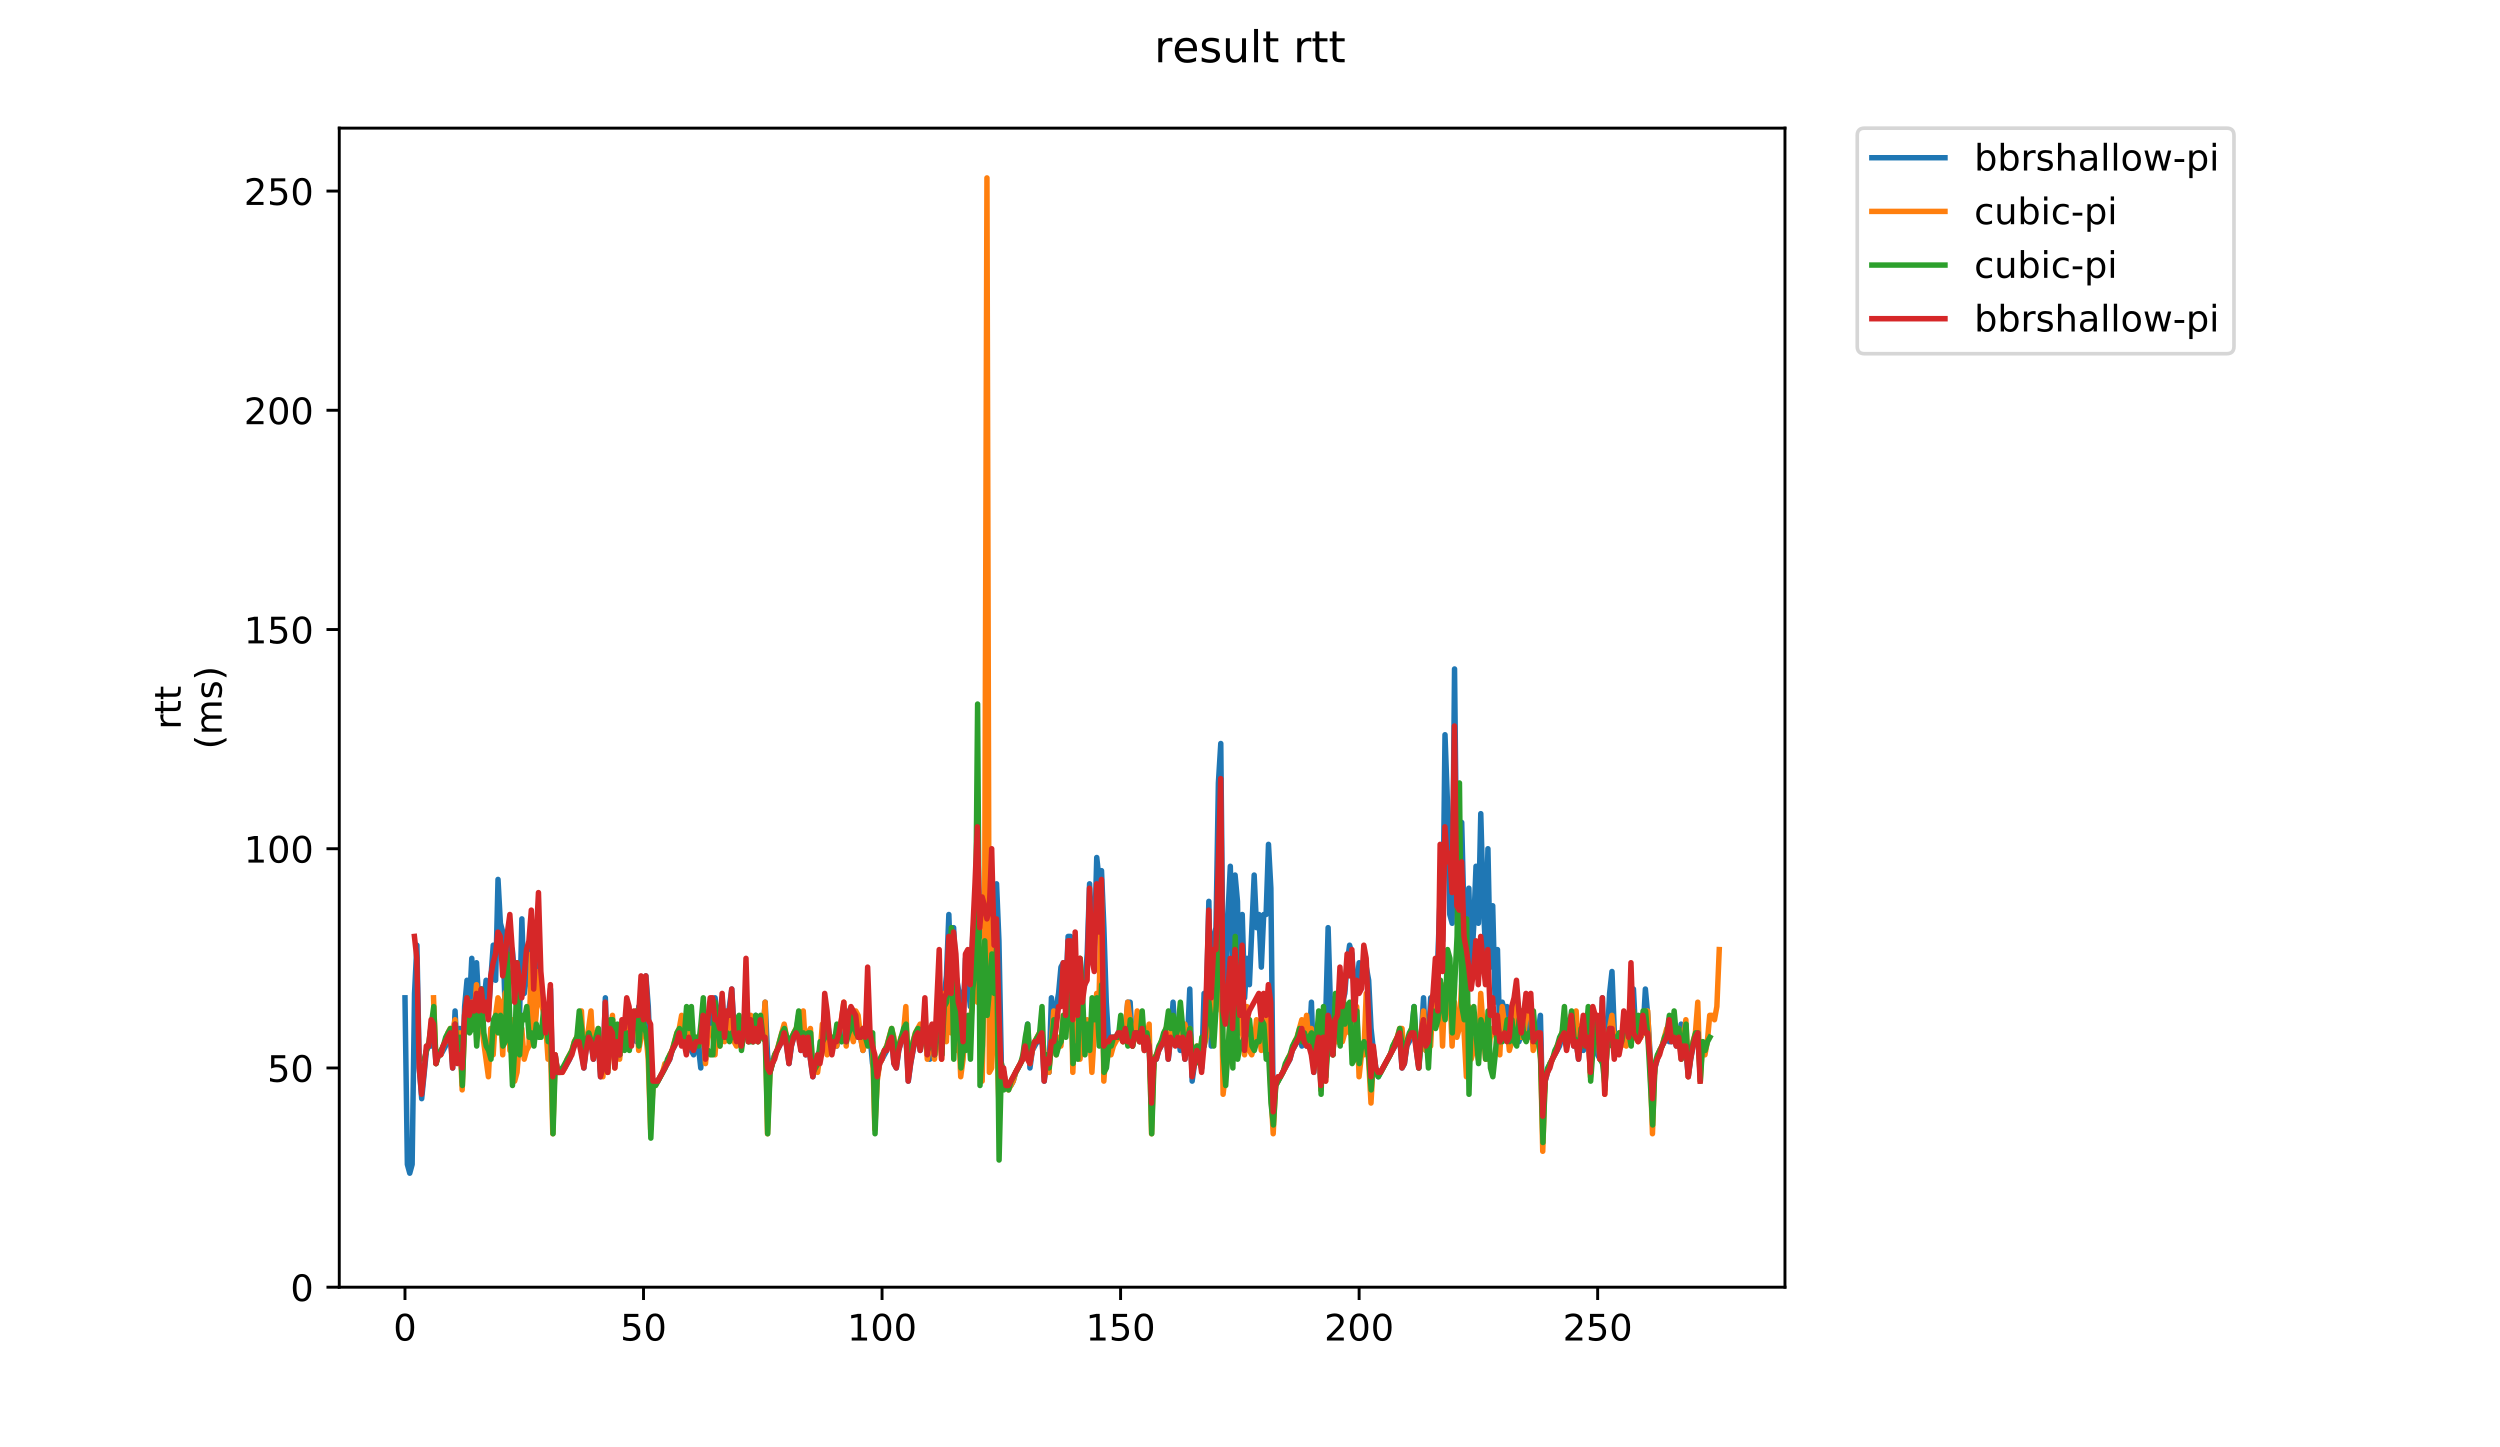<?xml version="1.0" encoding="utf-8" standalone="no"?>
<!DOCTYPE svg PUBLIC "-//W3C//DTD SVG 1.1//EN"
  "http://www.w3.org/Graphics/SVG/1.1/DTD/svg11.dtd">
<!-- Created with matplotlib (https://matplotlib.org/) -->
<svg height="396pt" version="1.1" viewBox="0 0 684 396" width="684pt" xmlns="http://www.w3.org/2000/svg" xmlns:xlink="http://www.w3.org/1999/xlink">
 <defs>
  <style type="text/css">
*{stroke-linecap:butt;stroke-linejoin:round;}
  </style>
 </defs>
 <g id="figure_1">
  <g id="patch_1">
   <path d="M 0 396 
L 684 396 
L 684 0 
L 0 0 
z
" style="fill:#ffffff;"/>
  </g>
  <g id="axes_1">
   <g id="patch_2">
    <path d="M 92.824 352.174 
L 488.365 352.174 
L 488.365 35.062 
L 92.824 35.062 
z
" style="fill:#ffffff;"/>
   </g>
   <g id="matplotlib.axis_1">
    <g id="xtick_1">
     <g id="line2d_1">
      <defs>
       <path d="M 0 0 
L 0 3.5 
" id="m27ff39ec02" style="stroke:#000000;stroke-width:0.8;"/>
      </defs>
      <g>
       <use style="stroke:#000000;stroke-width:0.8;" x="110.803" xlink:href="#m27ff39ec02" y="352.174"/>
      </g>
     </g>
     <g id="text_1">
      <!-- 0 -->
      <defs>
       <path d="M 31.781 66.406 
Q 24.172 66.406 20.328 58.906 
Q 16.5 51.422 16.5 36.375 
Q 16.5 21.391 20.328 13.891 
Q 24.172 6.391 31.781 6.391 
Q 39.453 6.391 43.281 13.891 
Q 47.125 21.391 47.125 36.375 
Q 47.125 51.422 43.281 58.906 
Q 39.453 66.406 31.781 66.406 
z
M 31.781 74.219 
Q 44.047 74.219 50.516 64.516 
Q 56.984 54.828 56.984 36.375 
Q 56.984 17.969 50.516 8.266 
Q 44.047 -1.422 31.781 -1.422 
Q 19.531 -1.422 13.062 8.266 
Q 6.594 17.969 6.594 36.375 
Q 6.594 54.828 13.062 64.516 
Q 19.531 74.219 31.781 74.219 
z
" id="DejaVuSans-48"/>
      </defs>
      <g transform="translate(107.622 366.773)scale(0.1 -0.1)">
       <use xlink:href="#DejaVuSans-48"/>
      </g>
     </g>
    </g>
    <g id="xtick_2">
     <g id="line2d_2">
      <g>
       <use style="stroke:#000000;stroke-width:0.8;" x="176.066" xlink:href="#m27ff39ec02" y="352.174"/>
      </g>
     </g>
     <g id="text_2">
      <!-- 50 -->
      <defs>
       <path d="M 10.797 72.906 
L 49.516 72.906 
L 49.516 64.594 
L 19.828 64.594 
L 19.828 46.734 
Q 21.969 47.469 24.109 47.828 
Q 26.266 48.188 28.422 48.188 
Q 40.625 48.188 47.75 41.5 
Q 54.891 34.812 54.891 23.391 
Q 54.891 11.625 47.562 5.094 
Q 40.234 -1.422 26.906 -1.422 
Q 22.312 -1.422 17.547 -0.641 
Q 12.797 0.141 7.719 1.703 
L 7.719 11.625 
Q 12.109 9.234 16.797 8.062 
Q 21.484 6.891 26.703 6.891 
Q 35.156 6.891 40.078 11.328 
Q 45.016 15.766 45.016 23.391 
Q 45.016 31 40.078 35.438 
Q 35.156 39.891 26.703 39.891 
Q 22.75 39.891 18.812 39.016 
Q 14.891 38.141 10.797 36.281 
z
" id="DejaVuSans-53"/>
      </defs>
      <g transform="translate(169.704 366.773)scale(0.1 -0.1)">
       <use xlink:href="#DejaVuSans-53"/>
       <use x="63.623" xlink:href="#DejaVuSans-48"/>
      </g>
     </g>
    </g>
    <g id="xtick_3">
     <g id="line2d_3">
      <g>
       <use style="stroke:#000000;stroke-width:0.8;" x="241.33" xlink:href="#m27ff39ec02" y="352.174"/>
      </g>
     </g>
     <g id="text_3">
      <!-- 100 -->
      <defs>
       <path d="M 12.406 8.297 
L 28.516 8.297 
L 28.516 63.922 
L 10.984 60.406 
L 10.984 69.391 
L 28.422 72.906 
L 38.281 72.906 
L 38.281 8.297 
L 54.391 8.297 
L 54.391 0 
L 12.406 0 
z
" id="DejaVuSans-49"/>
      </defs>
      <g transform="translate(231.786 366.773)scale(0.1 -0.1)">
       <use xlink:href="#DejaVuSans-49"/>
       <use x="63.623" xlink:href="#DejaVuSans-48"/>
       <use x="127.246" xlink:href="#DejaVuSans-48"/>
      </g>
     </g>
    </g>
    <g id="xtick_4">
     <g id="line2d_4">
      <g>
       <use style="stroke:#000000;stroke-width:0.8;" x="306.593" xlink:href="#m27ff39ec02" y="352.174"/>
      </g>
     </g>
     <g id="text_4">
      <!-- 150 -->
      <g transform="translate(297.05 366.773)scale(0.1 -0.1)">
       <use xlink:href="#DejaVuSans-49"/>
       <use x="63.623" xlink:href="#DejaVuSans-53"/>
       <use x="127.246" xlink:href="#DejaVuSans-48"/>
      </g>
     </g>
    </g>
    <g id="xtick_5">
     <g id="line2d_5">
      <g>
       <use style="stroke:#000000;stroke-width:0.8;" x="371.857" xlink:href="#m27ff39ec02" y="352.174"/>
      </g>
     </g>
     <g id="text_5">
      <!-- 200 -->
      <defs>
       <path d="M 19.188 8.297 
L 53.609 8.297 
L 53.609 0 
L 7.328 0 
L 7.328 8.297 
Q 12.938 14.109 22.625 23.891 
Q 32.328 33.688 34.812 36.531 
Q 39.547 41.844 41.422 45.531 
Q 43.312 49.219 43.312 52.781 
Q 43.312 58.594 39.234 62.25 
Q 35.156 65.922 28.609 65.922 
Q 23.969 65.922 18.812 64.312 
Q 13.672 62.703 7.812 59.422 
L 7.812 69.391 
Q 13.766 71.781 18.938 73 
Q 24.125 74.219 28.422 74.219 
Q 39.75 74.219 46.484 68.547 
Q 53.219 62.891 53.219 53.422 
Q 53.219 48.922 51.531 44.891 
Q 49.859 40.875 45.406 35.406 
Q 44.188 33.984 37.641 27.219 
Q 31.109 20.453 19.188 8.297 
z
" id="DejaVuSans-50"/>
      </defs>
      <g transform="translate(362.313 366.773)scale(0.1 -0.1)">
       <use xlink:href="#DejaVuSans-50"/>
       <use x="63.623" xlink:href="#DejaVuSans-48"/>
       <use x="127.246" xlink:href="#DejaVuSans-48"/>
      </g>
     </g>
    </g>
    <g id="xtick_6">
     <g id="line2d_6">
      <g>
       <use style="stroke:#000000;stroke-width:0.8;" x="437.12" xlink:href="#m27ff39ec02" y="352.174"/>
      </g>
     </g>
     <g id="text_6">
      <!-- 250 -->
      <g transform="translate(427.576 366.773)scale(0.1 -0.1)">
       <use xlink:href="#DejaVuSans-50"/>
       <use x="63.623" xlink:href="#DejaVuSans-53"/>
       <use x="127.246" xlink:href="#DejaVuSans-48"/>
      </g>
     </g>
    </g>
   </g>
   <g id="matplotlib.axis_2">
    <g id="ytick_1">
     <g id="line2d_7">
      <defs>
       <path d="M 0 0 
L -3.5 0 
" id="m6773a56d7c" style="stroke:#000000;stroke-width:0.8;"/>
      </defs>
      <g>
       <use style="stroke:#000000;stroke-width:0.8;" x="92.824" xlink:href="#m6773a56d7c" y="352.174"/>
      </g>
     </g>
     <g id="text_7">
      <!-- 0 -->
      <g transform="translate(79.461 355.973)scale(0.1 -0.1)">
       <use xlink:href="#DejaVuSans-48"/>
      </g>
     </g>
    </g>
    <g id="ytick_2">
     <g id="line2d_8">
      <g>
       <use style="stroke:#000000;stroke-width:0.8;" x="92.824" xlink:href="#m6773a56d7c" y="292.195"/>
      </g>
     </g>
     <g id="text_8">
      <!-- 50 -->
      <g transform="translate(73.099 295.994)scale(0.1 -0.1)">
       <use xlink:href="#DejaVuSans-53"/>
       <use x="63.623" xlink:href="#DejaVuSans-48"/>
      </g>
     </g>
    </g>
    <g id="ytick_3">
     <g id="line2d_9">
      <g>
       <use style="stroke:#000000;stroke-width:0.8;" x="92.824" xlink:href="#m6773a56d7c" y="232.215"/>
      </g>
     </g>
     <g id="text_9">
      <!-- 100 -->
      <g transform="translate(66.736 236.014)scale(0.1 -0.1)">
       <use xlink:href="#DejaVuSans-49"/>
       <use x="63.623" xlink:href="#DejaVuSans-48"/>
       <use x="127.246" xlink:href="#DejaVuSans-48"/>
      </g>
     </g>
    </g>
    <g id="ytick_4">
     <g id="line2d_10">
      <g>
       <use style="stroke:#000000;stroke-width:0.8;" x="92.824" xlink:href="#m6773a56d7c" y="172.236"/>
      </g>
     </g>
     <g id="text_10">
      <!-- 150 -->
      <g transform="translate(66.736 176.035)scale(0.1 -0.1)">
       <use xlink:href="#DejaVuSans-49"/>
       <use x="63.623" xlink:href="#DejaVuSans-53"/>
       <use x="127.246" xlink:href="#DejaVuSans-48"/>
      </g>
     </g>
    </g>
    <g id="ytick_5">
     <g id="line2d_11">
      <g>
       <use style="stroke:#000000;stroke-width:0.8;" x="92.824" xlink:href="#m6773a56d7c" y="112.256"/>
      </g>
     </g>
     <g id="text_11">
      <!-- 200 -->
      <g transform="translate(66.736 116.055)scale(0.1 -0.1)">
       <use xlink:href="#DejaVuSans-50"/>
       <use x="63.623" xlink:href="#DejaVuSans-48"/>
       <use x="127.246" xlink:href="#DejaVuSans-48"/>
      </g>
     </g>
    </g>
    <g id="ytick_6">
     <g id="line2d_12">
      <g>
       <use style="stroke:#000000;stroke-width:0.8;" x="92.824" xlink:href="#m6773a56d7c" y="52.277"/>
      </g>
     </g>
     <g id="text_12">
      <!-- 250 -->
      <g transform="translate(66.736 56.076)scale(0.1 -0.1)">
       <use xlink:href="#DejaVuSans-50"/>
       <use x="63.623" xlink:href="#DejaVuSans-53"/>
       <use x="127.246" xlink:href="#DejaVuSans-48"/>
      </g>
     </g>
    </g>
    <g id="text_13">
     <!-- rtt -->
     <defs>
      <path d="M 41.109 46.297 
Q 39.594 47.172 37.812 47.578 
Q 36.031 48 33.891 48 
Q 26.266 48 22.188 43.047 
Q 18.109 38.094 18.109 28.812 
L 18.109 0 
L 9.078 0 
L 9.078 54.688 
L 18.109 54.688 
L 18.109 46.188 
Q 20.953 51.172 25.484 53.578 
Q 30.031 56 36.531 56 
Q 37.453 56 38.578 55.875 
Q 39.703 55.766 41.062 55.516 
z
" id="DejaVuSans-114"/>
      <path d="M 18.312 70.219 
L 18.312 54.688 
L 36.812 54.688 
L 36.812 47.703 
L 18.312 47.703 
L 18.312 18.016 
Q 18.312 11.328 20.141 9.422 
Q 21.969 7.516 27.594 7.516 
L 36.812 7.516 
L 36.812 0 
L 27.594 0 
Q 17.188 0 13.234 3.875 
Q 9.281 7.766 9.281 18.016 
L 9.281 47.703 
L 2.688 47.703 
L 2.688 54.688 
L 9.281 54.688 
L 9.281 70.219 
z
" id="DejaVuSans-116"/>
     </defs>
     <g transform="translate(49.459 199.594)rotate(-90)scale(0.1 -0.1)">
      <use xlink:href="#DejaVuSans-114"/>
      <use x="41.113" xlink:href="#DejaVuSans-116"/>
      <use x="80.322" xlink:href="#DejaVuSans-116"/>
     </g>
     <!-- (ms) -->
     <defs>
      <path d="M 31 75.875 
Q 24.469 64.656 21.281 53.656 
Q 18.109 42.672 18.109 31.391 
Q 18.109 20.125 21.312 9.062 
Q 24.516 -2 31 -13.188 
L 23.188 -13.188 
Q 15.875 -1.703 12.234 9.375 
Q 8.594 20.453 8.594 31.391 
Q 8.594 42.281 12.203 53.312 
Q 15.828 64.359 23.188 75.875 
z
" id="DejaVuSans-40"/>
      <path d="M 52 44.188 
Q 55.375 50.25 60.062 53.125 
Q 64.75 56 71.094 56 
Q 79.641 56 84.281 50.016 
Q 88.922 44.047 88.922 33.016 
L 88.922 0 
L 79.891 0 
L 79.891 32.719 
Q 79.891 40.578 77.094 44.375 
Q 74.312 48.188 68.609 48.188 
Q 61.625 48.188 57.562 43.547 
Q 53.516 38.922 53.516 30.906 
L 53.516 0 
L 44.484 0 
L 44.484 32.719 
Q 44.484 40.625 41.703 44.406 
Q 38.922 48.188 33.109 48.188 
Q 26.219 48.188 22.156 43.531 
Q 18.109 38.875 18.109 30.906 
L 18.109 0 
L 9.078 0 
L 9.078 54.688 
L 18.109 54.688 
L 18.109 46.188 
Q 21.188 51.219 25.484 53.609 
Q 29.781 56 35.688 56 
Q 41.656 56 45.828 52.969 
Q 50 49.953 52 44.188 
z
" id="DejaVuSans-109"/>
      <path d="M 44.281 53.078 
L 44.281 44.578 
Q 40.484 46.531 36.375 47.5 
Q 32.281 48.484 27.875 48.484 
Q 21.188 48.484 17.844 46.438 
Q 14.5 44.391 14.5 40.281 
Q 14.5 37.156 16.891 35.375 
Q 19.281 33.594 26.516 31.984 
L 29.594 31.297 
Q 39.156 29.25 43.188 25.516 
Q 47.219 21.781 47.219 15.094 
Q 47.219 7.469 41.188 3.016 
Q 35.156 -1.422 24.609 -1.422 
Q 20.219 -1.422 15.453 -0.562 
Q 10.688 0.297 5.422 2 
L 5.422 11.281 
Q 10.406 8.688 15.234 7.391 
Q 20.062 6.109 24.812 6.109 
Q 31.156 6.109 34.562 8.281 
Q 37.984 10.453 37.984 14.406 
Q 37.984 18.062 35.516 20.016 
Q 33.062 21.969 24.703 23.781 
L 21.578 24.516 
Q 13.234 26.266 9.516 29.906 
Q 5.812 33.547 5.812 39.891 
Q 5.812 47.609 11.281 51.797 
Q 16.75 56 26.812 56 
Q 31.781 56 36.172 55.266 
Q 40.578 54.547 44.281 53.078 
z
" id="DejaVuSans-115"/>
      <path d="M 8.016 75.875 
L 15.828 75.875 
Q 23.141 64.359 26.781 53.312 
Q 30.422 42.281 30.422 31.391 
Q 30.422 20.453 26.781 9.375 
Q 23.141 -1.703 15.828 -13.188 
L 8.016 -13.188 
Q 14.5 -2 17.703 9.062 
Q 20.906 20.125 20.906 31.391 
Q 20.906 42.672 17.703 53.656 
Q 14.5 64.656 8.016 75.875 
z
" id="DejaVuSans-41"/>
     </defs>
     <g transform="translate(60.657 204.995)rotate(-90)scale(0.1 -0.1)">
      <use xlink:href="#DejaVuSans-40"/>
      <use x="39.014" xlink:href="#DejaVuSans-109"/>
      <use x="136.426" xlink:href="#DejaVuSans-115"/>
      <use x="188.525" xlink:href="#DejaVuSans-41"/>
     </g>
    </g>
   </g>
   <g id="line2d_13">
    <path clip-path="url(#peef967a2c9)" d="M 110.803 273.001 
L 111.456 318.586 
L 112.108 320.985 
L 112.761 318.586 
L 113.414 271.802 
L 114.066 258.606 
L 114.719 292.195 
L 115.371 300.592 
L 116.677 287.396 
L 117.329 286.197 
L 117.982 286.197 
L 118.635 281.398 
L 119.287 290.995 
L 119.94 288.596 
L 120.593 288.596 
L 121.898 286.197 
L 122.55 283.798 
L 123.203 282.598 
L 123.856 292.195 
L 124.508 276.6 
L 125.161 289.795 
L 125.814 281.398 
L 126.466 295.793 
L 127.119 275.4 
L 127.772 268.203 
L 128.424 275.4 
L 129.077 262.205 
L 129.729 276.6 
L 130.382 263.404 
L 131.035 275.4 
L 131.687 270.602 
L 132.34 275.4 
L 132.993 268.203 
L 133.645 276.6 
L 134.951 258.606 
L 135.603 268.203 
L 136.256 240.612 
L 136.908 252.608 
L 137.561 255.007 
L 138.214 276.6 
L 138.866 262.205 
L 139.519 258.606 
L 140.172 259.806 
L 140.824 267.003 
L 141.477 269.402 
L 142.129 278.999 
L 142.782 251.409 
L 143.435 271.802 
L 144.087 267.003 
L 144.74 263.404 
L 145.393 253.808 
L 146.045 268.203 
L 146.698 261.005 
L 147.351 261.005 
L 148.003 269.402 
L 148.656 275.4 
L 149.308 276.6 
L 149.961 282.598 
L 150.614 270.602 
L 151.266 301.791 
L 151.919 288.596 
L 152.572 293.394 
L 153.224 293.394 
L 153.877 292.195 
L 154.53 292.195 
L 155.835 289.795 
L 156.487 287.396 
L 158.445 283.798 
L 159.098 287.396 
L 159.751 292.195 
L 160.403 286.197 
L 161.056 282.598 
L 161.709 284.997 
L 162.361 289.795 
L 163.014 284.997 
L 163.666 283.798 
L 164.319 294.594 
L 164.972 292.195 
L 165.624 273.001 
L 166.277 293.394 
L 166.93 281.398 
L 167.582 281.398 
L 168.235 290.995 
L 168.887 284.997 
L 169.54 288.596 
L 170.193 283.798 
L 170.845 282.598 
L 171.498 286.197 
L 172.151 281.398 
L 173.456 281.398 
L 174.109 284.997 
L 174.761 275.4 
L 175.414 278.999 
L 176.066 280.199 
L 176.719 267.003 
L 177.372 275.4 
L 178.024 292.195 
L 178.677 295.793 
L 179.982 295.793 
L 183.245 289.795 
L 183.898 287.396 
L 184.551 286.197 
L 185.203 283.798 
L 186.509 281.398 
L 187.161 284.997 
L 187.814 283.798 
L 188.467 283.798 
L 189.119 287.396 
L 189.772 288.596 
L 190.424 284.997 
L 191.077 286.197 
L 191.73 292.195 
L 192.382 281.398 
L 193.035 289.795 
L 193.688 280.199 
L 194.34 281.398 
L 194.993 275.4 
L 195.645 273.001 
L 196.298 277.8 
L 196.951 281.398 
L 197.603 273.001 
L 198.256 283.798 
L 198.909 281.398 
L 199.561 275.4 
L 200.214 270.602 
L 200.867 282.598 
L 201.519 284.997 
L 202.172 282.598 
L 202.824 286.197 
L 203.477 282.598 
L 204.13 274.201 
L 204.782 284.997 
L 205.435 278.999 
L 206.088 284.997 
L 206.74 277.8 
L 207.393 284.997 
L 208.046 283.798 
L 208.698 283.798 
L 209.351 274.201 
L 210.003 288.596 
L 210.656 293.394 
L 211.961 288.596 
L 213.267 286.197 
L 213.919 283.798 
L 214.572 282.598 
L 215.225 286.197 
L 215.877 290.995 
L 216.53 286.197 
L 217.182 283.798 
L 217.835 282.598 
L 218.488 277.8 
L 219.14 287.396 
L 219.793 283.798 
L 220.446 288.596 
L 221.098 284.997 
L 222.403 294.594 
L 223.056 290.995 
L 223.709 288.596 
L 225.014 286.197 
L 225.667 277.8 
L 226.319 278.999 
L 226.972 283.798 
L 227.625 284.997 
L 228.277 284.997 
L 228.93 286.197 
L 229.582 282.598 
L 230.235 284.997 
L 230.888 276.6 
L 231.54 284.997 
L 232.193 276.6 
L 232.846 276.6 
L 233.498 283.798 
L 234.151 277.8 
L 234.804 283.798 
L 235.456 283.798 
L 236.109 287.396 
L 236.761 283.798 
L 237.414 284.997 
L 238.067 283.798 
L 238.719 290.995 
L 239.372 293.394 
L 240.025 294.594 
L 240.677 290.995 
L 242.635 287.396 
L 243.288 284.997 
L 243.94 283.798 
L 244.593 290.995 
L 245.246 292.195 
L 245.898 287.396 
L 246.551 284.997 
L 247.856 282.598 
L 248.509 295.793 
L 249.161 290.995 
L 250.467 283.798 
L 251.119 282.598 
L 251.772 287.396 
L 252.425 283.798 
L 253.077 281.398 
L 253.73 288.596 
L 254.383 289.795 
L 255.035 281.398 
L 255.688 288.596 
L 256.993 274.201 
L 257.646 288.596 
L 258.298 273.001 
L 258.951 267.003 
L 259.604 250.209 
L 260.256 269.402 
L 260.909 253.808 
L 261.562 267.003 
L 262.214 270.602 
L 262.867 273.001 
L 263.519 278.999 
L 264.172 262.205 
L 265.477 275.4 
L 266.13 256.207 
L 266.783 249.009 
L 267.435 235.814 
L 268.088 256.207 
L 268.741 255.007 
L 269.393 255.007 
L 270.046 250.209 
L 270.698 253.808 
L 271.351 239.413 
L 272.004 251.409 
L 272.656 241.812 
L 273.309 257.407 
L 273.962 290.995 
L 274.614 293.394 
L 275.267 296.993 
L 276.572 296.993 
L 277.225 295.793 
L 277.877 293.394 
L 279.835 289.795 
L 280.488 286.197 
L 281.141 280.199 
L 281.793 292.195 
L 282.446 287.396 
L 283.751 284.997 
L 284.404 284.997 
L 285.056 282.598 
L 285.709 295.793 
L 286.362 289.795 
L 287.014 293.394 
L 287.667 273.001 
L 288.32 284.997 
L 288.972 275.4 
L 289.625 271.802 
L 290.277 264.604 
L 290.93 263.404 
L 291.583 271.802 
L 292.235 256.207 
L 292.888 256.207 
L 293.541 282.598 
L 294.193 265.804 
L 294.846 278.999 
L 295.499 265.804 
L 296.151 267.003 
L 296.804 269.402 
L 297.456 261.005 
L 298.109 241.812 
L 298.762 256.207 
L 299.414 258.606 
L 300.067 234.614 
L 300.72 240.612 
L 301.372 238.213 
L 302.025 253.808 
L 302.677 274.201 
L 303.33 284.997 
L 303.983 283.798 
L 305.288 283.798 
L 305.941 282.598 
L 306.593 282.598 
L 307.246 283.798 
L 307.899 281.398 
L 308.551 274.201 
L 309.204 274.201 
L 309.856 286.197 
L 310.509 282.598 
L 311.162 282.598 
L 311.814 284.997 
L 312.467 281.398 
L 313.12 287.396 
L 313.772 282.598 
L 314.425 286.197 
L 315.078 300.592 
L 315.73 289.795 
L 316.383 289.795 
L 317.035 287.396 
L 317.688 286.197 
L 318.341 283.798 
L 318.993 282.598 
L 319.646 289.795 
L 320.299 283.798 
L 320.951 274.201 
L 321.604 284.997 
L 322.256 282.598 
L 322.909 287.396 
L 323.562 283.798 
L 324.214 289.795 
L 324.867 284.997 
L 325.52 270.602 
L 326.172 295.793 
L 326.825 290.995 
L 327.478 287.396 
L 328.13 288.596 
L 328.783 292.195 
L 329.435 271.802 
L 330.088 273.001 
L 330.741 246.61 
L 331.393 286.197 
L 332.046 256.207 
L 332.699 253.808 
L 333.351 214.221 
L 334.004 203.425 
L 334.657 269.402 
L 335.309 275.4 
L 335.962 250.209 
L 336.614 237.014 
L 337.267 262.205 
L 337.92 239.413 
L 338.572 246.61 
L 339.225 282.598 
L 339.878 250.209 
L 340.53 273.001 
L 341.183 262.205 
L 341.836 269.402 
L 343.141 239.413 
L 343.793 253.808 
L 344.446 250.209 
L 345.099 264.604 
L 345.751 250.209 
L 346.404 250.209 
L 347.057 231.016 
L 347.709 243.011 
L 348.362 304.191 
L 349.014 296.993 
L 352.93 289.795 
L 353.583 287.396 
L 354.888 284.997 
L 355.541 282.598 
L 356.193 286.197 
L 356.846 283.798 
L 357.499 286.197 
L 358.151 286.197 
L 358.804 274.201 
L 359.457 293.394 
L 360.109 286.197 
L 360.762 282.598 
L 361.415 298.193 
L 362.067 284.997 
L 362.72 277.8 
L 363.372 253.808 
L 364.025 275.4 
L 364.678 288.596 
L 365.33 273.001 
L 365.983 284.997 
L 366.636 271.802 
L 367.288 274.201 
L 367.941 271.802 
L 368.594 263.404 
L 369.246 258.606 
L 369.899 261.005 
L 370.551 271.802 
L 371.204 269.402 
L 371.857 263.404 
L 372.509 267.003 
L 373.815 264.604 
L 374.467 268.203 
L 375.12 281.398 
L 375.772 287.396 
L 376.425 292.195 
L 377.078 294.594 
L 382.951 283.798 
L 383.604 292.195 
L 384.257 290.995 
L 384.909 286.197 
L 386.215 283.798 
L 386.867 275.4 
L 387.52 287.396 
L 388.173 292.195 
L 388.825 283.798 
L 389.478 273.001 
L 390.13 287.396 
L 390.783 284.997 
L 391.436 273.001 
L 392.088 275.4 
L 393.394 262.205 
L 394.046 244.211 
L 394.699 257.407 
L 395.352 201.026 
L 396.004 219.02 
L 396.657 250.209 
L 397.309 252.608 
L 397.962 183.032 
L 398.615 244.211 
L 399.267 257.407 
L 399.92 225.018 
L 400.573 251.409 
L 401.225 257.407 
L 401.878 243.011 
L 402.53 265.804 
L 403.183 253.808 
L 403.836 237.014 
L 404.488 252.608 
L 405.141 222.618 
L 405.794 246.61 
L 406.446 259.806 
L 407.099 232.215 
L 407.752 264.604 
L 408.404 247.81 
L 409.057 274.201 
L 409.709 259.806 
L 410.362 284.997 
L 411.015 274.201 
L 411.667 276.6 
L 412.32 275.4 
L 412.973 283.798 
L 413.625 283.798 
L 414.278 276.6 
L 414.931 274.201 
L 415.583 284.997 
L 416.236 282.598 
L 417.541 273.001 
L 418.194 282.598 
L 418.846 282.598 
L 419.499 284.997 
L 420.152 282.598 
L 420.804 282.598 
L 421.457 277.8 
L 422.11 305.39 
L 422.762 295.793 
L 424.067 290.995 
L 426.678 286.197 
L 427.331 283.798 
L 427.983 282.598 
L 428.636 282.598 
L 429.288 283.798 
L 429.941 278.999 
L 430.594 286.197 
L 431.246 284.997 
L 431.899 289.795 
L 432.552 283.798 
L 433.204 287.396 
L 433.857 286.197 
L 434.51 282.598 
L 435.162 293.394 
L 435.815 281.398 
L 436.467 278.999 
L 437.12 288.596 
L 437.773 289.795 
L 438.425 273.001 
L 439.078 298.193 
L 440.383 271.802 
L 441.036 265.804 
L 441.689 282.598 
L 442.341 283.798 
L 442.994 287.396 
L 443.646 284.997 
L 444.299 281.398 
L 444.952 278.999 
L 445.604 282.598 
L 446.257 280.199 
L 446.91 270.602 
L 447.562 283.798 
L 448.868 283.798 
L 449.52 282.598 
L 450.173 270.602 
L 450.825 277.8 
L 452.131 299.392 
L 452.783 292.195 
L 454.089 287.396 
L 456.046 283.798 
L 456.699 284.997 
L 457.352 284.997 
L 458.004 283.798 
L 458.657 286.197 
L 459.31 283.798 
L 459.962 280.199 
L 460.615 286.197 
L 461.268 287.396 
L 461.92 294.594 
L 462.573 289.795 
L 463.225 286.197 
L 463.878 283.798 
L 464.531 283.798 
L 464.531 283.798 
" style="fill:none;stroke:#1f77b4;stroke-linecap:square;stroke-width:1.5;"/>
   </g>
   <g id="line2d_14">
    <path clip-path="url(#peef967a2c9)" d="M 118.616 273.001 
L 119.269 290.995 
L 119.922 288.596 
L 120.574 288.596 
L 121.227 286.197 
L 121.88 284.997 
L 122.532 282.598 
L 123.185 281.398 
L 123.837 282.598 
L 124.49 278.999 
L 125.143 289.795 
L 125.795 282.598 
L 126.448 298.193 
L 127.101 280.199 
L 127.753 275.4 
L 128.406 280.199 
L 129.059 274.201 
L 129.711 278.999 
L 130.364 269.402 
L 131.016 277.8 
L 131.669 278.999 
L 132.322 284.997 
L 133.627 294.594 
L 134.28 281.398 
L 134.932 288.596 
L 135.585 277.8 
L 136.238 273.001 
L 136.89 274.201 
L 137.543 288.596 
L 138.195 271.802 
L 138.848 270.602 
L 139.501 287.396 
L 140.153 278.999 
L 140.806 295.793 
L 141.459 293.394 
L 142.111 284.997 
L 142.764 281.398 
L 143.416 289.795 
L 144.069 287.396 
L 144.722 286.197 
L 145.374 261.005 
L 146.027 284.997 
L 146.68 277.8 
L 147.332 265.804 
L 147.985 274.201 
L 148.638 276.6 
L 149.29 280.199 
L 149.943 289.795 
L 150.595 286.197 
L 151.248 310.189 
L 151.901 288.596 
L 152.553 293.394 
L 153.859 293.394 
L 154.511 292.195 
L 155.164 289.795 
L 156.469 287.396 
L 157.122 284.997 
L 158.427 282.598 
L 159.08 276.6 
L 159.732 290.995 
L 160.385 284.997 
L 161.038 281.398 
L 161.69 276.6 
L 162.343 288.596 
L 162.996 283.798 
L 163.648 281.398 
L 164.301 290.995 
L 164.953 294.594 
L 165.606 280.199 
L 166.259 293.394 
L 167.564 277.8 
L 168.217 292.195 
L 168.869 283.798 
L 169.522 289.795 
L 170.174 283.798 
L 170.827 281.398 
L 171.48 280.199 
L 172.132 282.598 
L 173.438 280.199 
L 174.09 276.6 
L 174.743 287.396 
L 175.396 283.798 
L 176.048 282.598 
L 176.701 282.598 
L 177.353 289.795 
L 178.006 308.989 
L 178.659 296.993 
L 179.311 296.993 
L 181.269 293.394 
L 181.922 290.995 
L 182.575 290.995 
L 183.227 288.596 
L 183.88 287.396 
L 185.185 282.598 
L 185.838 281.398 
L 186.49 277.8 
L 187.143 283.798 
L 187.796 287.396 
L 188.448 282.598 
L 189.101 284.997 
L 189.754 286.197 
L 190.406 283.798 
L 191.059 284.997 
L 191.711 283.798 
L 192.364 281.398 
L 193.017 290.995 
L 193.669 283.798 
L 194.322 281.398 
L 194.975 281.398 
L 195.627 288.596 
L 196.28 278.999 
L 196.932 286.197 
L 197.585 276.6 
L 198.238 284.997 
L 199.543 280.199 
L 200.196 276.6 
L 200.848 284.997 
L 201.501 286.197 
L 202.154 283.798 
L 202.806 286.197 
L 204.111 278.999 
L 204.764 284.997 
L 205.417 277.8 
L 206.069 284.997 
L 206.722 282.598 
L 207.375 284.997 
L 208.027 283.798 
L 208.68 283.798 
L 209.333 274.201 
L 209.985 310.189 
L 210.638 293.394 
L 211.943 288.596 
L 212.596 287.396 
L 214.554 280.199 
L 215.206 283.798 
L 215.859 289.795 
L 216.512 284.997 
L 217.164 282.598 
L 217.817 281.398 
L 218.469 282.598 
L 219.122 286.197 
L 219.775 276.6 
L 220.427 287.396 
L 221.08 282.598 
L 221.733 281.398 
L 222.385 293.394 
L 223.038 290.995 
L 223.69 293.394 
L 224.343 288.596 
L 224.996 280.199 
L 225.648 283.798 
L 226.301 288.596 
L 226.954 283.798 
L 227.606 283.798 
L 228.912 286.197 
L 230.217 278.999 
L 230.869 274.201 
L 231.522 286.197 
L 232.175 277.8 
L 232.827 282.598 
L 233.48 284.997 
L 234.133 276.6 
L 234.785 277.8 
L 235.438 283.798 
L 236.091 287.396 
L 236.743 284.997 
L 237.396 280.199 
L 238.048 283.798 
L 238.701 284.997 
L 239.354 308.989 
L 240.006 295.793 
L 240.659 290.995 
L 241.312 289.795 
L 241.964 287.396 
L 242.617 286.197 
L 243.922 281.398 
L 244.575 283.798 
L 245.227 290.995 
L 245.88 286.197 
L 246.533 283.798 
L 247.185 282.598 
L 247.838 275.4 
L 248.491 294.594 
L 249.796 284.997 
L 250.448 282.598 
L 251.754 280.199 
L 252.406 282.598 
L 253.059 281.398 
L 253.712 289.795 
L 255.017 282.598 
L 255.67 289.795 
L 256.322 282.598 
L 256.975 281.398 
L 257.627 289.795 
L 258.28 271.802 
L 258.933 284.997 
L 259.585 265.804 
L 260.238 282.598 
L 260.891 263.404 
L 261.543 287.396 
L 262.196 278.999 
L 262.849 294.594 
L 263.501 289.795 
L 264.154 278.999 
L 264.806 282.598 
L 265.459 281.398 
L 266.112 273.001 
L 266.764 249.009 
L 267.417 274.201 
L 268.07 263.404 
L 268.722 295.793 
L 269.375 261.005 
L 270.027 48.678 
L 270.68 293.394 
L 271.333 292.195 
L 271.985 252.608 
L 272.638 280.199 
L 273.291 301.791 
L 273.943 293.394 
L 274.596 293.394 
L 275.249 296.993 
L 275.901 298.193 
L 277.206 295.793 
L 277.859 293.394 
L 279.817 289.795 
L 280.47 284.997 
L 281.122 283.798 
L 281.775 290.995 
L 282.428 287.396 
L 283.08 284.997 
L 285.038 281.398 
L 285.691 288.596 
L 286.343 288.596 
L 286.996 293.394 
L 288.301 276.6 
L 288.954 288.596 
L 289.607 283.798 
L 290.259 286.197 
L 290.912 277.8 
L 291.564 278.999 
L 292.217 278.999 
L 292.87 259.806 
L 293.522 293.394 
L 294.175 277.8 
L 294.828 288.596 
L 295.48 289.795 
L 296.133 283.798 
L 297.438 278.999 
L 298.091 281.398 
L 298.743 293.394 
L 300.049 271.802 
L 300.701 273.001 
L 301.354 245.411 
L 302.007 295.793 
L 302.659 286.197 
L 303.312 288.596 
L 303.964 288.596 
L 304.617 286.197 
L 305.922 283.798 
L 306.575 283.798 
L 307.228 284.997 
L 307.88 281.398 
L 308.533 274.201 
L 309.186 278.999 
L 309.838 286.197 
L 310.491 283.798 
L 311.143 276.6 
L 311.796 284.997 
L 312.449 281.398 
L 313.101 287.396 
L 314.407 280.199 
L 315.059 310.189 
L 315.712 289.795 
L 317.017 287.396 
L 317.67 284.997 
L 318.322 283.798 
L 318.975 281.398 
L 319.628 288.596 
L 320.28 282.598 
L 320.933 283.798 
L 321.586 283.798 
L 322.238 281.398 
L 322.891 284.997 
L 323.543 281.398 
L 324.196 280.199 
L 324.849 283.798 
L 325.501 281.398 
L 326.154 287.396 
L 326.807 289.795 
L 327.459 286.197 
L 328.112 289.795 
L 328.765 284.997 
L 329.417 286.197 
L 330.07 283.798 
L 330.722 277.8 
L 331.375 281.398 
L 332.028 274.201 
L 332.68 276.6 
L 333.333 249.009 
L 333.986 256.207 
L 334.638 299.392 
L 335.291 293.394 
L 335.944 289.795 
L 336.596 277.8 
L 337.249 287.396 
L 337.901 278.999 
L 338.554 282.598 
L 339.207 278.999 
L 339.859 281.398 
L 340.512 288.596 
L 341.165 275.4 
L 341.817 287.396 
L 342.47 288.596 
L 343.123 286.197 
L 343.775 278.999 
L 344.428 281.398 
L 345.08 287.396 
L 345.733 284.997 
L 346.386 278.999 
L 347.038 277.8 
L 347.691 298.193 
L 348.344 310.189 
L 348.996 296.993 
L 351.607 292.195 
L 352.259 289.795 
L 353.565 287.396 
L 354.217 284.997 
L 354.87 283.798 
L 356.175 278.999 
L 356.828 282.598 
L 357.48 277.8 
L 358.133 284.997 
L 358.786 281.398 
L 359.438 292.195 
L 360.091 284.997 
L 360.744 281.398 
L 361.396 298.193 
L 362.049 278.999 
L 362.702 295.793 
L 363.354 278.999 
L 364.007 282.598 
L 364.659 288.596 
L 365.312 280.199 
L 365.965 284.997 
L 366.617 267.003 
L 367.27 284.997 
L 367.923 282.598 
L 368.575 277.8 
L 369.228 282.598 
L 369.881 274.201 
L 370.533 282.598 
L 371.186 275.4 
L 371.838 294.594 
L 372.491 288.596 
L 373.144 288.596 
L 373.796 271.802 
L 374.449 289.795 
L 375.102 301.791 
L 375.754 289.795 
L 376.407 293.394 
L 377.712 293.394 
L 380.975 287.396 
L 381.628 284.997 
L 382.281 283.798 
L 382.933 281.398 
L 383.586 281.398 
L 384.238 289.795 
L 384.891 284.997 
L 385.544 283.798 
L 386.196 281.398 
L 386.849 281.398 
L 388.154 290.995 
L 389.46 276.6 
L 390.112 287.396 
L 390.765 283.798 
L 391.417 286.197 
L 392.07 273.001 
L 392.723 271.802 
L 393.375 275.4 
L 394.028 268.203 
L 394.681 286.197 
L 395.333 269.402 
L 395.986 271.802 
L 396.639 270.602 
L 397.291 286.197 
L 397.944 274.201 
L 398.596 283.798 
L 399.249 281.398 
L 399.902 269.402 
L 401.207 294.594 
L 401.86 275.4 
L 402.512 289.795 
L 403.165 287.396 
L 403.817 283.798 
L 404.47 289.795 
L 405.123 271.802 
L 406.428 289.795 
L 407.081 289.795 
L 407.733 283.798 
L 408.386 281.398 
L 409.039 282.598 
L 409.691 284.997 
L 410.344 288.596 
L 410.996 275.4 
L 411.649 280.199 
L 412.302 280.199 
L 412.954 287.396 
L 413.607 284.997 
L 414.26 284.997 
L 414.912 274.201 
L 415.565 280.199 
L 416.218 283.798 
L 416.87 283.798 
L 417.523 277.8 
L 418.175 276.6 
L 418.828 277.8 
L 419.481 287.396 
L 420.133 284.997 
L 420.786 283.798 
L 421.439 286.197 
L 422.091 314.987 
L 422.744 294.594 
L 423.397 293.394 
L 424.049 290.995 
L 425.354 288.596 
L 426.007 286.197 
L 426.66 284.997 
L 427.312 282.598 
L 427.965 281.398 
L 428.618 286.197 
L 429.27 281.398 
L 430.575 283.798 
L 431.228 276.6 
L 431.881 287.396 
L 432.533 282.598 
L 433.186 278.999 
L 433.839 284.997 
L 434.491 281.398 
L 435.144 294.594 
L 435.797 282.598 
L 436.449 284.997 
L 437.102 281.398 
L 437.754 289.795 
L 438.407 278.999 
L 439.06 299.392 
L 439.712 284.997 
L 441.018 277.8 
L 441.67 284.997 
L 442.976 282.598 
L 443.628 286.197 
L 444.281 281.398 
L 444.933 286.197 
L 445.586 282.598 
L 446.239 276.6 
L 446.891 282.598 
L 448.197 284.997 
L 450.155 281.398 
L 450.807 276.6 
L 451.46 290.995 
L 452.112 310.189 
L 452.765 290.995 
L 453.418 289.795 
L 454.07 287.396 
L 454.723 286.197 
L 456.028 281.398 
L 456.681 283.798 
L 457.333 283.798 
L 457.986 282.598 
L 458.639 283.798 
L 459.291 281.398 
L 459.944 282.598 
L 460.597 284.997 
L 461.249 278.999 
L 461.902 294.594 
L 462.555 288.596 
L 463.207 284.997 
L 463.86 282.598 
L 464.512 274.201 
L 465.165 295.793 
L 465.818 284.997 
L 466.47 288.596 
L 467.123 284.997 
L 467.776 277.8 
L 468.428 277.8 
L 469.081 278.999 
L 469.734 275.4 
L 470.386 259.806 
L 470.386 259.806 
" style="fill:none;stroke:#ff7f0e;stroke-linecap:square;stroke-width:1.5;"/>
   </g>
   <g id="line2d_15">
    <path clip-path="url(#peef967a2c9)" d="M 116.063 289.795 
L 117.369 284.997 
L 118.674 275.4 
L 119.326 290.995 
L 119.979 288.596 
L 121.284 286.197 
L 121.937 283.798 
L 123.242 281.398 
L 123.895 290.995 
L 124.548 280.199 
L 125.2 288.596 
L 125.853 283.798 
L 126.505 296.993 
L 127.158 278.999 
L 127.811 273.001 
L 128.463 282.598 
L 129.116 281.398 
L 129.769 274.201 
L 130.421 286.197 
L 131.074 276.6 
L 131.727 270.602 
L 132.379 282.598 
L 133.032 286.197 
L 133.684 287.396 
L 134.337 289.795 
L 134.99 278.999 
L 135.642 277.8 
L 136.295 282.598 
L 136.948 277.8 
L 137.6 286.197 
L 138.253 284.997 
L 138.905 261.005 
L 139.558 281.398 
L 140.211 296.993 
L 140.863 286.197 
L 141.516 263.404 
L 142.169 288.596 
L 142.821 277.8 
L 143.474 278.999 
L 144.127 275.4 
L 144.779 283.798 
L 145.432 282.598 
L 146.084 286.197 
L 146.737 280.199 
L 147.39 283.798 
L 148.042 283.798 
L 148.695 276.6 
L 149.348 277.8 
L 150 284.997 
L 150.653 280.199 
L 151.306 310.189 
L 151.958 289.795 
L 152.611 293.394 
L 153.263 293.394 
L 156.527 287.396 
L 157.179 284.997 
L 157.832 283.798 
L 158.485 276.6 
L 159.137 281.398 
L 159.79 290.995 
L 160.442 284.997 
L 161.095 282.598 
L 162.4 287.396 
L 163.053 283.798 
L 163.706 281.398 
L 164.358 293.394 
L 165.011 292.195 
L 165.663 281.398 
L 166.316 292.195 
L 166.969 278.999 
L 167.621 278.999 
L 168.274 290.995 
L 168.927 280.199 
L 169.579 288.596 
L 170.232 281.398 
L 170.885 287.396 
L 171.537 282.598 
L 172.19 287.396 
L 172.842 281.398 
L 173.495 281.398 
L 174.148 276.6 
L 174.8 286.197 
L 175.453 277.8 
L 176.758 282.598 
L 177.411 287.396 
L 178.064 311.388 
L 178.716 296.993 
L 179.369 296.993 
L 181.979 292.195 
L 182.632 289.795 
L 183.937 287.396 
L 185.243 282.598 
L 185.895 281.398 
L 186.548 284.997 
L 187.2 283.798 
L 187.853 275.4 
L 188.506 281.398 
L 189.158 275.4 
L 189.811 286.197 
L 190.464 283.798 
L 191.116 286.197 
L 191.769 280.199 
L 192.421 273.001 
L 193.074 288.596 
L 193.727 287.396 
L 194.379 288.596 
L 195.032 288.596 
L 195.685 274.201 
L 196.99 286.197 
L 197.643 278.999 
L 198.295 283.798 
L 198.948 282.598 
L 199.6 284.997 
L 200.253 282.598 
L 200.906 283.798 
L 201.558 278.999 
L 202.211 277.8 
L 202.864 287.396 
L 203.516 282.598 
L 204.169 275.4 
L 204.822 284.997 
L 206.127 284.997 
L 206.779 277.8 
L 207.432 284.997 
L 208.085 277.8 
L 208.737 283.798 
L 209.39 284.997 
L 210.043 310.189 
L 210.695 293.394 
L 212 288.596 
L 212.653 287.396 
L 213.958 282.598 
L 214.611 281.398 
L 215.264 283.798 
L 215.916 289.795 
L 216.569 283.798 
L 217.874 281.398 
L 218.527 276.6 
L 219.179 286.197 
L 219.832 282.598 
L 220.485 287.396 
L 221.137 282.598 
L 221.79 282.598 
L 222.443 293.394 
L 223.748 290.995 
L 224.401 284.997 
L 225.053 284.997 
L 225.706 283.798 
L 226.358 281.398 
L 227.011 283.798 
L 227.664 283.798 
L 228.316 284.997 
L 228.969 280.199 
L 230.274 284.997 
L 230.927 283.798 
L 231.58 284.997 
L 232.232 282.598 
L 232.885 281.398 
L 233.537 277.8 
L 234.19 282.598 
L 234.843 283.798 
L 235.495 283.798 
L 236.148 281.398 
L 237.453 286.197 
L 238.106 282.598 
L 238.758 282.598 
L 239.411 310.189 
L 240.064 293.394 
L 240.716 289.795 
L 242.674 286.197 
L 243.98 281.398 
L 244.632 284.997 
L 245.285 289.795 
L 245.937 286.197 
L 247.243 281.398 
L 247.895 280.199 
L 248.548 289.795 
L 249.201 288.596 
L 249.853 284.997 
L 250.506 282.598 
L 251.159 281.398 
L 251.811 286.197 
L 252.464 281.398 
L 253.116 281.398 
L 253.769 287.396 
L 254.422 286.197 
L 255.074 281.398 
L 255.727 288.596 
L 256.38 278.999 
L 257.032 278.999 
L 257.685 288.596 
L 258.338 275.4 
L 258.99 274.201 
L 259.643 267.003 
L 260.295 253.808 
L 260.948 289.795 
L 261.601 270.602 
L 262.253 274.201 
L 262.906 292.195 
L 263.559 286.197 
L 264.211 287.396 
L 264.864 277.8 
L 265.516 289.795 
L 266.169 270.602 
L 266.822 264.604 
L 267.474 192.629 
L 268.127 296.993 
L 268.78 286.197 
L 269.432 257.407 
L 270.085 277.8 
L 270.738 270.602 
L 271.39 261.005 
L 272.043 271.802 
L 272.695 258.606 
L 273.348 317.386 
L 274.001 290.995 
L 274.653 298.193 
L 275.306 296.993 
L 275.959 298.193 
L 276.611 295.793 
L 279.222 290.995 
L 279.874 288.596 
L 280.527 283.798 
L 281.18 280.199 
L 281.832 289.795 
L 282.485 286.197 
L 284.443 282.598 
L 285.096 275.4 
L 285.748 294.594 
L 286.401 288.596 
L 287.053 292.195 
L 288.359 278.999 
L 289.011 288.596 
L 289.664 286.197 
L 290.317 284.997 
L 290.969 277.8 
L 291.622 283.798 
L 292.274 273.001 
L 292.927 267.003 
L 293.58 290.995 
L 294.232 286.197 
L 294.885 289.795 
L 295.538 262.205 
L 296.19 271.802 
L 296.843 288.596 
L 297.496 280.199 
L 298.148 287.396 
L 298.801 273.001 
L 299.453 278.999 
L 300.106 273.001 
L 300.759 286.197 
L 301.411 269.402 
L 302.064 293.394 
L 302.717 292.195 
L 303.369 286.197 
L 304.022 286.197 
L 304.675 283.798 
L 305.98 283.798 
L 306.632 277.8 
L 307.285 284.997 
L 307.938 282.598 
L 308.59 286.197 
L 309.243 278.999 
L 309.896 286.197 
L 310.548 282.598 
L 311.201 282.598 
L 311.854 284.997 
L 312.506 276.6 
L 313.159 286.197 
L 313.811 282.598 
L 314.464 287.396 
L 315.117 310.189 
L 315.769 289.795 
L 316.422 288.596 
L 317.075 286.197 
L 317.727 284.997 
L 318.38 282.598 
L 319.032 281.398 
L 319.685 276.6 
L 320.338 281.398 
L 320.99 277.8 
L 321.643 283.798 
L 322.296 281.398 
L 322.948 274.201 
L 324.254 288.596 
L 324.906 283.798 
L 325.559 281.398 
L 326.211 288.596 
L 326.864 289.795 
L 327.517 286.197 
L 328.169 290.995 
L 328.822 283.798 
L 329.475 286.197 
L 330.127 278.999 
L 330.78 274.201 
L 332.085 286.197 
L 332.738 275.4 
L 333.39 255.007 
L 334.043 247.81 
L 334.696 288.596 
L 335.348 296.993 
L 336.654 276.6 
L 337.306 292.195 
L 337.959 256.207 
L 338.612 289.795 
L 339.264 286.197 
L 341.222 282.598 
L 341.875 278.999 
L 342.527 286.197 
L 343.18 287.396 
L 343.833 284.997 
L 344.485 284.997 
L 345.138 278.999 
L 345.79 280.199 
L 346.443 289.795 
L 347.096 288.596 
L 347.748 301.791 
L 348.401 307.789 
L 349.054 296.993 
L 351.012 293.394 
L 351.664 290.995 
L 352.969 288.596 
L 353.622 286.197 
L 354.927 283.798 
L 355.58 281.398 
L 356.233 284.997 
L 356.885 282.598 
L 357.538 284.997 
L 358.843 282.598 
L 359.496 290.995 
L 360.148 284.997 
L 360.801 276.6 
L 361.454 299.392 
L 362.106 275.4 
L 362.759 294.594 
L 363.412 284.997 
L 364.064 281.398 
L 364.717 288.596 
L 365.37 271.802 
L 366.022 280.199 
L 366.675 286.197 
L 367.327 269.402 
L 367.98 280.199 
L 368.633 275.4 
L 369.285 274.201 
L 369.938 290.995 
L 370.591 289.795 
L 371.243 276.6 
L 371.896 290.995 
L 372.548 286.197 
L 373.201 284.997 
L 373.854 286.197 
L 374.506 289.795 
L 375.159 298.193 
L 375.812 288.596 
L 376.464 293.394 
L 377.117 294.594 
L 380.38 288.596 
L 381.033 286.197 
L 382.338 283.798 
L 382.991 281.398 
L 383.643 286.197 
L 384.296 289.795 
L 384.949 284.997 
L 385.601 282.598 
L 386.254 281.398 
L 386.906 275.4 
L 387.559 286.197 
L 388.212 292.195 
L 388.864 283.798 
L 389.517 282.598 
L 390.17 282.598 
L 390.822 292.195 
L 391.475 278.999 
L 392.128 276.6 
L 392.78 281.398 
L 393.433 278.999 
L 394.085 268.203 
L 394.738 275.4 
L 395.391 278.999 
L 396.043 259.806 
L 396.696 262.205 
L 397.349 282.598 
L 398.654 256.207 
L 399.306 214.221 
L 399.959 275.4 
L 400.612 278.999 
L 401.264 251.409 
L 401.917 299.392 
L 402.57 276.6 
L 403.222 275.4 
L 404.528 290.995 
L 405.18 278.999 
L 405.833 281.398 
L 406.485 289.795 
L 407.138 276.6 
L 407.791 292.195 
L 408.443 294.594 
L 409.096 288.596 
L 409.749 280.199 
L 410.401 284.997 
L 411.054 284.997 
L 411.707 283.798 
L 412.359 278.999 
L 413.012 284.997 
L 413.664 278.999 
L 414.317 284.997 
L 414.97 286.197 
L 415.622 278.999 
L 416.275 276.6 
L 416.928 283.798 
L 417.58 284.997 
L 418.233 282.598 
L 418.885 283.798 
L 419.538 276.6 
L 420.191 284.997 
L 420.843 283.798 
L 421.496 289.795 
L 422.149 312.588 
L 422.801 294.594 
L 423.454 292.195 
L 424.759 289.795 
L 425.412 287.396 
L 426.064 286.197 
L 426.717 283.798 
L 427.37 282.598 
L 428.022 275.4 
L 428.675 286.197 
L 429.98 276.6 
L 430.633 283.798 
L 431.286 284.997 
L 431.938 287.396 
L 432.591 281.398 
L 433.243 286.197 
L 433.896 283.798 
L 434.549 275.4 
L 435.201 295.793 
L 436.507 277.8 
L 437.159 282.598 
L 437.812 289.795 
L 438.465 290.995 
L 439.117 296.993 
L 439.77 284.997 
L 440.422 281.398 
L 441.075 286.197 
L 441.728 283.798 
L 442.38 283.798 
L 443.033 282.598 
L 443.686 284.997 
L 444.338 281.398 
L 444.991 280.199 
L 445.643 282.598 
L 446.296 286.197 
L 446.949 276.6 
L 447.601 283.798 
L 448.254 277.8 
L 448.907 282.598 
L 449.559 276.6 
L 450.212 276.6 
L 450.865 283.798 
L 452.17 307.789 
L 452.822 290.995 
L 453.475 288.596 
L 454.78 286.197 
L 455.433 283.798 
L 456.086 282.598 
L 456.738 277.8 
L 457.391 283.798 
L 458.044 276.6 
L 458.696 283.798 
L 459.349 281.398 
L 460.001 289.795 
L 461.307 280.199 
L 461.959 293.394 
L 462.612 288.596 
L 463.265 284.997 
L 463.917 282.598 
L 464.57 282.598 
L 465.223 295.793 
L 465.875 284.997 
L 466.528 287.396 
L 467.18 284.997 
L 467.833 283.798 
L 467.833 283.798 
" style="fill:none;stroke:#2ca02c;stroke-linecap:square;stroke-width:1.5;"/>
   </g>
   <g id="line2d_16">
    <path clip-path="url(#peef967a2c9)" d="M 113.386 256.207 
L 114.039 262.205 
L 114.691 292.195 
L 115.344 299.392 
L 115.997 293.394 
L 116.649 286.197 
L 117.302 286.197 
L 117.955 278.999 
L 118.607 280.199 
L 119.26 290.995 
L 119.913 288.596 
L 120.565 288.596 
L 121.218 286.197 
L 123.176 282.598 
L 123.828 292.195 
L 124.481 280.199 
L 125.134 290.995 
L 125.786 288.596 
L 126.439 292.195 
L 127.092 277.8 
L 127.744 273.001 
L 128.397 277.8 
L 129.049 274.201 
L 129.702 276.6 
L 130.355 271.802 
L 131.007 276.6 
L 131.66 270.602 
L 132.313 276.6 
L 132.965 274.201 
L 133.618 278.999 
L 134.27 267.003 
L 134.923 263.404 
L 135.576 261.005 
L 136.228 255.007 
L 136.881 256.207 
L 137.534 267.003 
L 138.186 262.205 
L 138.839 255.007 
L 139.492 250.209 
L 140.144 259.806 
L 140.797 274.201 
L 141.449 263.404 
L 142.755 273.001 
L 143.407 267.003 
L 144.06 259.806 
L 144.713 257.407 
L 145.365 249.009 
L 146.018 270.602 
L 147.323 244.211 
L 147.976 265.804 
L 148.628 273.001 
L 149.281 282.598 
L 149.934 277.8 
L 150.586 269.402 
L 151.239 294.594 
L 151.892 288.596 
L 152.544 293.394 
L 153.849 293.394 
L 156.46 288.596 
L 157.113 286.197 
L 157.765 284.997 
L 158.418 284.997 
L 159.723 292.195 
L 160.376 287.396 
L 161.028 283.798 
L 161.681 284.997 
L 162.334 289.795 
L 162.986 286.197 
L 163.639 283.798 
L 164.292 294.594 
L 164.944 292.195 
L 165.597 274.201 
L 166.25 293.394 
L 166.902 281.398 
L 167.555 282.598 
L 168.207 292.195 
L 168.86 284.997 
L 169.513 288.596 
L 170.165 278.999 
L 170.818 281.398 
L 171.471 273.001 
L 172.123 275.4 
L 172.776 286.197 
L 173.429 276.6 
L 174.081 277.8 
L 174.734 277.8 
L 175.386 267.003 
L 176.039 278.999 
L 176.692 267.003 
L 177.344 278.999 
L 177.997 280.199 
L 178.65 295.793 
L 179.955 295.793 
L 183.218 289.795 
L 183.871 287.396 
L 185.176 284.997 
L 185.829 282.598 
L 186.481 286.197 
L 187.134 284.997 
L 187.786 288.596 
L 188.439 283.798 
L 189.092 286.197 
L 189.744 287.396 
L 190.397 284.997 
L 191.702 284.997 
L 192.355 277.8 
L 193.008 289.795 
L 193.66 278.999 
L 194.313 273.001 
L 194.965 273.001 
L 195.618 278.999 
L 196.271 278.999 
L 196.923 281.398 
L 197.576 271.802 
L 198.229 283.798 
L 198.881 276.6 
L 199.534 277.8 
L 200.187 270.602 
L 200.839 282.598 
L 201.492 284.997 
L 202.144 282.598 
L 202.797 286.197 
L 203.45 282.598 
L 204.102 262.205 
L 204.755 284.997 
L 205.408 278.999 
L 206.06 284.997 
L 206.713 281.398 
L 207.365 284.997 
L 208.018 278.999 
L 208.671 283.798 
L 209.323 283.798 
L 209.976 292.195 
L 210.629 293.394 
L 211.281 290.995 
L 211.934 289.795 
L 212.587 287.396 
L 213.892 284.997 
L 214.544 282.598 
L 215.197 286.197 
L 215.85 290.995 
L 216.502 286.197 
L 217.155 283.798 
L 217.808 282.598 
L 218.46 283.798 
L 219.113 287.396 
L 219.766 283.798 
L 220.418 288.596 
L 221.071 283.798 
L 221.723 289.795 
L 222.376 294.594 
L 223.029 290.995 
L 223.681 288.596 
L 224.334 290.995 
L 224.987 287.396 
L 225.639 271.802 
L 226.292 276.6 
L 226.945 283.798 
L 227.597 288.596 
L 228.25 284.997 
L 228.902 284.997 
L 229.555 282.598 
L 230.208 278.999 
L 230.86 274.201 
L 231.513 284.997 
L 232.166 277.8 
L 232.818 275.4 
L 234.123 277.8 
L 234.776 283.798 
L 235.429 283.798 
L 236.081 281.398 
L 236.734 283.798 
L 237.387 264.604 
L 238.039 282.598 
L 238.692 286.197 
L 239.345 288.596 
L 239.997 294.594 
L 240.65 290.995 
L 241.302 289.795 
L 241.955 287.396 
L 242.608 287.396 
L 243.26 284.997 
L 243.913 283.798 
L 244.566 290.995 
L 245.218 292.195 
L 245.871 287.396 
L 246.524 284.997 
L 247.829 282.598 
L 248.481 295.793 
L 249.134 290.995 
L 250.439 283.798 
L 251.092 282.598 
L 251.745 287.396 
L 252.397 283.798 
L 253.05 273.001 
L 253.703 288.596 
L 254.355 282.598 
L 255.008 280.199 
L 255.66 288.596 
L 256.966 259.806 
L 257.618 289.795 
L 258.271 273.001 
L 258.924 271.802 
L 259.576 256.207 
L 260.229 271.802 
L 260.881 255.007 
L 261.534 261.005 
L 262.187 274.201 
L 262.839 276.6 
L 263.492 284.997 
L 264.145 261.005 
L 264.797 259.806 
L 265.45 269.402 
L 266.755 241.812 
L 267.408 226.217 
L 268.06 253.808 
L 268.713 245.411 
L 269.366 247.81 
L 270.018 251.409 
L 270.671 249.009 
L 271.324 232.215 
L 271.976 258.606 
L 272.629 251.409 
L 273.282 276.6 
L 273.934 294.594 
L 274.587 292.195 
L 275.239 296.993 
L 275.892 296.993 
L 279.808 289.795 
L 280.461 286.197 
L 281.113 289.795 
L 281.766 290.995 
L 282.418 287.396 
L 283.071 284.997 
L 283.724 284.997 
L 285.029 282.598 
L 285.682 295.793 
L 286.334 289.795 
L 286.987 290.995 
L 287.639 284.997 
L 288.292 284.997 
L 288.945 281.398 
L 289.597 275.4 
L 290.25 275.4 
L 290.903 263.404 
L 291.555 277.8 
L 292.208 257.407 
L 292.861 257.407 
L 293.513 278.999 
L 294.166 255.007 
L 294.818 277.8 
L 295.471 262.205 
L 296.124 274.201 
L 296.776 269.402 
L 297.429 268.203 
L 298.082 243.011 
L 298.734 262.205 
L 299.387 265.804 
L 300.04 241.812 
L 300.692 255.007 
L 301.345 240.612 
L 301.997 286.197 
L 302.65 284.997 
L 303.303 284.997 
L 303.955 283.798 
L 305.261 283.798 
L 305.913 282.598 
L 306.566 282.598 
L 307.219 284.997 
L 307.871 281.398 
L 308.524 284.997 
L 309.176 284.997 
L 309.829 286.197 
L 310.482 282.598 
L 311.134 282.598 
L 311.787 284.997 
L 312.44 281.398 
L 313.092 287.396 
L 313.745 283.798 
L 314.397 286.197 
L 315.05 301.791 
L 315.703 289.795 
L 316.355 289.795 
L 317.008 287.396 
L 318.313 284.997 
L 318.966 282.598 
L 319.619 289.795 
L 320.271 283.798 
L 321.576 286.197 
L 322.229 283.798 
L 322.882 286.197 
L 323.534 283.798 
L 324.187 289.795 
L 324.84 284.997 
L 325.492 282.598 
L 326.145 294.594 
L 327.45 287.396 
L 328.103 288.596 
L 328.755 293.394 
L 329.408 286.197 
L 330.061 270.602 
L 330.713 249.009 
L 331.366 273.001 
L 332.019 259.806 
L 332.671 259.806 
L 333.977 213.022 
L 334.629 276.6 
L 335.282 280.199 
L 336.587 262.205 
L 337.24 281.398 
L 337.892 259.806 
L 338.545 270.602 
L 339.198 277.8 
L 339.85 258.606 
L 340.503 287.396 
L 341.155 278.999 
L 341.808 276.6 
L 344.419 271.802 
L 345.071 278.999 
L 345.724 271.802 
L 346.377 277.8 
L 347.029 269.402 
L 347.682 274.201 
L 348.334 304.191 
L 348.987 296.993 
L 349.64 294.594 
L 350.292 294.594 
L 352.903 289.795 
L 353.556 287.396 
L 355.513 283.798 
L 356.166 281.398 
L 356.819 284.997 
L 357.471 286.197 
L 358.124 286.197 
L 358.777 288.596 
L 359.429 293.394 
L 360.082 287.396 
L 360.734 283.798 
L 361.387 296.993 
L 362.04 283.798 
L 362.692 295.793 
L 363.345 277.8 
L 363.998 280.199 
L 364.65 288.596 
L 365.303 278.999 
L 365.956 277.8 
L 366.608 264.604 
L 367.261 275.4 
L 367.913 270.602 
L 368.566 261.005 
L 369.219 267.003 
L 369.871 259.806 
L 370.524 278.999 
L 371.177 268.203 
L 371.829 271.802 
L 372.482 270.602 
L 373.135 258.606 
L 373.787 262.205 
L 375.092 294.594 
L 375.745 286.197 
L 376.398 292.195 
L 377.05 293.394 
L 377.703 293.394 
L 381.619 286.197 
L 382.271 283.798 
L 382.924 282.598 
L 383.577 292.195 
L 384.229 290.995 
L 384.882 286.197 
L 385.535 283.798 
L 386.187 282.598 
L 386.84 282.598 
L 388.145 292.195 
L 388.798 282.598 
L 389.45 278.999 
L 390.103 286.197 
L 390.756 284.997 
L 391.408 276.6 
L 392.061 271.802 
L 392.714 262.205 
L 393.366 276.6 
L 394.019 231.016 
L 394.671 265.804 
L 395.324 226.217 
L 395.977 235.814 
L 396.629 233.415 
L 397.282 244.211 
L 397.935 198.627 
L 398.587 247.81 
L 399.24 249.009 
L 399.893 235.814 
L 400.545 256.207 
L 401.198 259.806 
L 401.85 264.604 
L 402.503 270.602 
L 403.156 265.804 
L 403.808 257.407 
L 404.461 269.402 
L 405.114 256.207 
L 406.419 269.402 
L 407.072 259.806 
L 407.724 277.8 
L 408.377 273.001 
L 409.029 282.598 
L 409.682 277.8 
L 410.335 284.997 
L 411.64 282.598 
L 412.293 284.997 
L 412.945 283.798 
L 413.598 275.4 
L 414.25 273.001 
L 414.903 268.203 
L 415.556 276.6 
L 416.208 282.598 
L 416.861 277.8 
L 417.514 271.802 
L 418.166 276.6 
L 418.819 271.802 
L 419.472 284.997 
L 420.777 282.598 
L 421.429 282.598 
L 422.082 305.39 
L 422.735 295.793 
L 423.387 293.394 
L 424.04 292.195 
L 424.693 289.795 
L 425.998 287.396 
L 426.651 284.997 
L 427.956 282.598 
L 428.608 287.396 
L 429.261 283.798 
L 429.914 277.8 
L 430.566 286.197 
L 431.219 284.997 
L 431.872 289.795 
L 433.177 277.8 
L 433.83 286.197 
L 434.482 283.798 
L 435.135 293.394 
L 435.787 275.4 
L 436.44 277.8 
L 437.093 277.8 
L 437.745 289.795 
L 438.398 273.001 
L 439.051 299.392 
L 439.703 284.997 
L 440.356 281.398 
L 441.008 281.398 
L 441.661 289.795 
L 442.314 284.997 
L 442.966 288.596 
L 443.619 284.997 
L 444.272 276.6 
L 445.577 283.798 
L 446.23 263.404 
L 446.882 282.598 
L 448.187 284.997 
L 448.84 283.798 
L 449.493 277.8 
L 450.145 282.598 
L 450.798 282.598 
L 451.451 289.795 
L 452.103 300.592 
L 452.756 292.195 
L 453.409 289.795 
L 454.061 288.596 
L 454.714 286.197 
L 456.019 283.798 
L 456.672 278.999 
L 457.324 284.997 
L 457.977 283.798 
L 458.63 286.197 
L 459.282 283.798 
L 459.935 289.795 
L 460.588 286.197 
L 461.24 286.197 
L 461.893 294.594 
L 462.545 289.795 
L 463.198 286.197 
L 463.851 283.798 
L 464.503 282.598 
L 465.156 295.793 
L 465.156 295.793 
" style="fill:none;stroke:#d62728;stroke-linecap:square;stroke-width:1.5;"/>
   </g>
   <g id="patch_3">
    <path d="M 92.824 352.174 
L 92.824 35.062 
" style="fill:none;stroke:#000000;stroke-linecap:square;stroke-linejoin:miter;stroke-width:0.8;"/>
   </g>
   <g id="patch_4">
    <path d="M 488.365 352.174 
L 488.365 35.062 
" style="fill:none;stroke:#000000;stroke-linecap:square;stroke-linejoin:miter;stroke-width:0.8;"/>
   </g>
   <g id="patch_5">
    <path d="M 92.824 352.174 
L 488.365 352.174 
" style="fill:none;stroke:#000000;stroke-linecap:square;stroke-linejoin:miter;stroke-width:0.8;"/>
   </g>
   <g id="patch_6">
    <path d="M 92.824 35.062 
L 488.365 35.062 
" style="fill:none;stroke:#000000;stroke-linecap:square;stroke-linejoin:miter;stroke-width:0.8;"/>
   </g>
   <g id="legend_1">
    <g id="patch_7">
     <path d="M 510.142 96.775 
L 609.213 96.775 
Q 611.213 96.775 611.213 94.775 
L 611.213 37.062 
Q 611.213 35.062 609.213 35.062 
L 510.142 35.062 
Q 508.142 35.062 508.142 37.062 
L 508.142 94.775 
Q 508.142 96.775 510.142 96.775 
z
" style="fill:#ffffff;opacity:0.8;stroke:#cccccc;stroke-linejoin:miter;"/>
    </g>
    <g id="line2d_17">
     <path d="M 512.142 43.161 
L 532.142 43.161 
" style="fill:none;stroke:#1f77b4;stroke-linecap:square;stroke-width:1.5;"/>
    </g>
    <g id="line2d_18"/>
    <g id="text_14">
     <!-- bbrshallow-pi -->
     <defs>
      <path d="M 48.688 27.297 
Q 48.688 37.203 44.609 42.844 
Q 40.531 48.484 33.406 48.484 
Q 26.266 48.484 22.188 42.844 
Q 18.109 37.203 18.109 27.297 
Q 18.109 17.391 22.188 11.75 
Q 26.266 6.109 33.406 6.109 
Q 40.531 6.109 44.609 11.75 
Q 48.688 17.391 48.688 27.297 
z
M 18.109 46.391 
Q 20.953 51.266 25.266 53.625 
Q 29.594 56 35.594 56 
Q 45.562 56 51.781 48.094 
Q 58.016 40.188 58.016 27.297 
Q 58.016 14.406 51.781 6.484 
Q 45.562 -1.422 35.594 -1.422 
Q 29.594 -1.422 25.266 0.953 
Q 20.953 3.328 18.109 8.203 
L 18.109 0 
L 9.078 0 
L 9.078 75.984 
L 18.109 75.984 
z
" id="DejaVuSans-98"/>
      <path d="M 54.891 33.016 
L 54.891 0 
L 45.906 0 
L 45.906 32.719 
Q 45.906 40.484 42.875 44.328 
Q 39.844 48.188 33.797 48.188 
Q 26.516 48.188 22.312 43.547 
Q 18.109 38.922 18.109 30.906 
L 18.109 0 
L 9.078 0 
L 9.078 75.984 
L 18.109 75.984 
L 18.109 46.188 
Q 21.344 51.125 25.703 53.562 
Q 30.078 56 35.797 56 
Q 45.219 56 50.047 50.172 
Q 54.891 44.344 54.891 33.016 
z
" id="DejaVuSans-104"/>
      <path d="M 34.281 27.484 
Q 23.391 27.484 19.188 25 
Q 14.984 22.516 14.984 16.5 
Q 14.984 11.719 18.141 8.906 
Q 21.297 6.109 26.703 6.109 
Q 34.188 6.109 38.703 11.406 
Q 43.219 16.703 43.219 25.484 
L 43.219 27.484 
z
M 52.203 31.203 
L 52.203 0 
L 43.219 0 
L 43.219 8.297 
Q 40.141 3.328 35.547 0.953 
Q 30.953 -1.422 24.312 -1.422 
Q 15.922 -1.422 10.953 3.297 
Q 6 8.016 6 15.922 
Q 6 25.141 12.172 29.828 
Q 18.359 34.516 30.609 34.516 
L 43.219 34.516 
L 43.219 35.406 
Q 43.219 41.609 39.141 45 
Q 35.062 48.391 27.688 48.391 
Q 23 48.391 18.547 47.266 
Q 14.109 46.141 10.016 43.891 
L 10.016 52.203 
Q 14.938 54.109 19.578 55.047 
Q 24.219 56 28.609 56 
Q 40.484 56 46.344 49.844 
Q 52.203 43.703 52.203 31.203 
z
" id="DejaVuSans-97"/>
      <path d="M 9.422 75.984 
L 18.406 75.984 
L 18.406 0 
L 9.422 0 
z
" id="DejaVuSans-108"/>
      <path d="M 30.609 48.391 
Q 23.391 48.391 19.188 42.75 
Q 14.984 37.109 14.984 27.297 
Q 14.984 17.484 19.156 11.844 
Q 23.344 6.203 30.609 6.203 
Q 37.797 6.203 41.984 11.859 
Q 46.188 17.531 46.188 27.297 
Q 46.188 37.016 41.984 42.703 
Q 37.797 48.391 30.609 48.391 
z
M 30.609 56 
Q 42.328 56 49.016 48.375 
Q 55.719 40.766 55.719 27.297 
Q 55.719 13.875 49.016 6.219 
Q 42.328 -1.422 30.609 -1.422 
Q 18.844 -1.422 12.172 6.219 
Q 5.516 13.875 5.516 27.297 
Q 5.516 40.766 12.172 48.375 
Q 18.844 56 30.609 56 
z
" id="DejaVuSans-111"/>
      <path d="M 4.203 54.688 
L 13.188 54.688 
L 24.422 12.016 
L 35.594 54.688 
L 46.188 54.688 
L 57.422 12.016 
L 68.609 54.688 
L 77.594 54.688 
L 63.281 0 
L 52.688 0 
L 40.922 44.828 
L 29.109 0 
L 18.5 0 
z
" id="DejaVuSans-119"/>
      <path d="M 4.891 31.391 
L 31.203 31.391 
L 31.203 23.391 
L 4.891 23.391 
z
" id="DejaVuSans-45"/>
      <path d="M 18.109 8.203 
L 18.109 -20.797 
L 9.078 -20.797 
L 9.078 54.688 
L 18.109 54.688 
L 18.109 46.391 
Q 20.953 51.266 25.266 53.625 
Q 29.594 56 35.594 56 
Q 45.562 56 51.781 48.094 
Q 58.016 40.188 58.016 27.297 
Q 58.016 14.406 51.781 6.484 
Q 45.562 -1.422 35.594 -1.422 
Q 29.594 -1.422 25.266 0.953 
Q 20.953 3.328 18.109 8.203 
z
M 48.688 27.297 
Q 48.688 37.203 44.609 42.844 
Q 40.531 48.484 33.406 48.484 
Q 26.266 48.484 22.188 42.844 
Q 18.109 37.203 18.109 27.297 
Q 18.109 17.391 22.188 11.75 
Q 26.266 6.109 33.406 6.109 
Q 40.531 6.109 44.609 11.75 
Q 48.688 17.391 48.688 27.297 
z
" id="DejaVuSans-112"/>
      <path d="M 9.422 54.688 
L 18.406 54.688 
L 18.406 0 
L 9.422 0 
z
M 9.422 75.984 
L 18.406 75.984 
L 18.406 64.594 
L 9.422 64.594 
z
" id="DejaVuSans-105"/>
     </defs>
     <g transform="translate(540.142 46.661)scale(0.1 -0.1)">
      <use xlink:href="#DejaVuSans-98"/>
      <use x="63.477" xlink:href="#DejaVuSans-98"/>
      <use x="126.953" xlink:href="#DejaVuSans-114"/>
      <use x="168.066" xlink:href="#DejaVuSans-115"/>
      <use x="220.166" xlink:href="#DejaVuSans-104"/>
      <use x="283.545" xlink:href="#DejaVuSans-97"/>
      <use x="344.824" xlink:href="#DejaVuSans-108"/>
      <use x="372.607" xlink:href="#DejaVuSans-108"/>
      <use x="400.391" xlink:href="#DejaVuSans-111"/>
      <use x="461.572" xlink:href="#DejaVuSans-119"/>
      <use x="543.359" xlink:href="#DejaVuSans-45"/>
      <use x="579.443" xlink:href="#DejaVuSans-112"/>
      <use x="642.92" xlink:href="#DejaVuSans-105"/>
     </g>
    </g>
    <g id="line2d_19">
     <path d="M 512.142 57.839 
L 532.142 57.839 
" style="fill:none;stroke:#ff7f0e;stroke-linecap:square;stroke-width:1.5;"/>
    </g>
    <g id="line2d_20"/>
    <g id="text_15">
     <!-- cubic-pi -->
     <defs>
      <path d="M 48.781 52.594 
L 48.781 44.188 
Q 44.969 46.297 41.141 47.344 
Q 37.312 48.391 33.406 48.391 
Q 24.656 48.391 19.812 42.844 
Q 14.984 37.312 14.984 27.297 
Q 14.984 17.281 19.812 11.734 
Q 24.656 6.203 33.406 6.203 
Q 37.312 6.203 41.141 7.25 
Q 44.969 8.297 48.781 10.406 
L 48.781 2.094 
Q 45.016 0.344 40.984 -0.531 
Q 36.969 -1.422 32.422 -1.422 
Q 20.062 -1.422 12.781 6.344 
Q 5.516 14.109 5.516 27.297 
Q 5.516 40.672 12.859 48.328 
Q 20.219 56 33.016 56 
Q 37.156 56 41.109 55.141 
Q 45.062 54.297 48.781 52.594 
z
" id="DejaVuSans-99"/>
      <path d="M 8.5 21.578 
L 8.5 54.688 
L 17.484 54.688 
L 17.484 21.922 
Q 17.484 14.156 20.5 10.266 
Q 23.531 6.391 29.594 6.391 
Q 36.859 6.391 41.078 11.031 
Q 45.312 15.672 45.312 23.688 
L 45.312 54.688 
L 54.297 54.688 
L 54.297 0 
L 45.312 0 
L 45.312 8.406 
Q 42.047 3.422 37.719 1 
Q 33.406 -1.422 27.688 -1.422 
Q 18.266 -1.422 13.375 4.438 
Q 8.5 10.297 8.5 21.578 
z
M 31.109 56 
z
" id="DejaVuSans-117"/>
     </defs>
     <g transform="translate(540.142 61.339)scale(0.1 -0.1)">
      <use xlink:href="#DejaVuSans-99"/>
      <use x="54.98" xlink:href="#DejaVuSans-117"/>
      <use x="118.359" xlink:href="#DejaVuSans-98"/>
      <use x="181.836" xlink:href="#DejaVuSans-105"/>
      <use x="209.619" xlink:href="#DejaVuSans-99"/>
      <use x="264.6" xlink:href="#DejaVuSans-45"/>
      <use x="300.684" xlink:href="#DejaVuSans-112"/>
      <use x="364.16" xlink:href="#DejaVuSans-105"/>
     </g>
    </g>
    <g id="line2d_21">
     <path d="M 512.142 72.517 
L 532.142 72.517 
" style="fill:none;stroke:#2ca02c;stroke-linecap:square;stroke-width:1.5;"/>
    </g>
    <g id="line2d_22"/>
    <g id="text_16">
     <!-- cubic-pi -->
     <g transform="translate(540.142 76.017)scale(0.1 -0.1)">
      <use xlink:href="#DejaVuSans-99"/>
      <use x="54.98" xlink:href="#DejaVuSans-117"/>
      <use x="118.359" xlink:href="#DejaVuSans-98"/>
      <use x="181.836" xlink:href="#DejaVuSans-105"/>
      <use x="209.619" xlink:href="#DejaVuSans-99"/>
      <use x="264.6" xlink:href="#DejaVuSans-45"/>
      <use x="300.684" xlink:href="#DejaVuSans-112"/>
      <use x="364.16" xlink:href="#DejaVuSans-105"/>
     </g>
    </g>
    <g id="line2d_23">
     <path d="M 512.142 87.195 
L 532.142 87.195 
" style="fill:none;stroke:#d62728;stroke-linecap:square;stroke-width:1.5;"/>
    </g>
    <g id="line2d_24"/>
    <g id="text_17">
     <!-- bbrshallow-pi -->
     <g transform="translate(540.142 90.695)scale(0.1 -0.1)">
      <use xlink:href="#DejaVuSans-98"/>
      <use x="63.477" xlink:href="#DejaVuSans-98"/>
      <use x="126.953" xlink:href="#DejaVuSans-114"/>
      <use x="168.066" xlink:href="#DejaVuSans-115"/>
      <use x="220.166" xlink:href="#DejaVuSans-104"/>
      <use x="283.545" xlink:href="#DejaVuSans-97"/>
      <use x="344.824" xlink:href="#DejaVuSans-108"/>
      <use x="372.607" xlink:href="#DejaVuSans-108"/>
      <use x="400.391" xlink:href="#DejaVuSans-111"/>
      <use x="461.572" xlink:href="#DejaVuSans-119"/>
      <use x="543.359" xlink:href="#DejaVuSans-45"/>
      <use x="579.443" xlink:href="#DejaVuSans-112"/>
      <use x="642.92" xlink:href="#DejaVuSans-105"/>
     </g>
    </g>
   </g>
  </g>
  <g id="text_18">
   <!-- result rtt -->
   <defs>
    <path d="M 56.203 29.594 
L 56.203 25.203 
L 14.891 25.203 
Q 15.484 15.922 20.484 11.062 
Q 25.484 6.203 34.422 6.203 
Q 39.594 6.203 44.453 7.469 
Q 49.312 8.734 54.109 11.281 
L 54.109 2.781 
Q 49.266 0.734 44.188 -0.344 
Q 39.109 -1.422 33.891 -1.422 
Q 20.797 -1.422 13.156 6.188 
Q 5.516 13.812 5.516 26.812 
Q 5.516 40.234 12.766 48.109 
Q 20.016 56 32.328 56 
Q 43.359 56 49.781 48.891 
Q 56.203 41.797 56.203 29.594 
z
M 47.219 32.234 
Q 47.125 39.594 43.094 43.984 
Q 39.062 48.391 32.422 48.391 
Q 24.906 48.391 20.391 44.141 
Q 15.875 39.891 15.188 32.172 
z
" id="DejaVuSans-101"/>
    <path id="DejaVuSans-32"/>
   </defs>
   <g transform="translate(315.818 17.038)scale(0.12 -0.12)">
    <use xlink:href="#DejaVuSans-114"/>
    <use x="41.082" xlink:href="#DejaVuSans-101"/>
    <use x="102.605" xlink:href="#DejaVuSans-115"/>
    <use x="154.705" xlink:href="#DejaVuSans-117"/>
    <use x="218.084" xlink:href="#DejaVuSans-108"/>
    <use x="245.867" xlink:href="#DejaVuSans-116"/>
    <use x="285.076" xlink:href="#DejaVuSans-32"/>
    <use x="316.863" xlink:href="#DejaVuSans-114"/>
    <use x="357.977" xlink:href="#DejaVuSans-116"/>
    <use x="397.186" xlink:href="#DejaVuSans-116"/>
   </g>
  </g>
 </g>
 <defs>
  <clipPath id="peef967a2c9">
   <rect height="317.112" width="395.541" x="92.824" y="35.062"/>
  </clipPath>
 </defs>
</svg>
